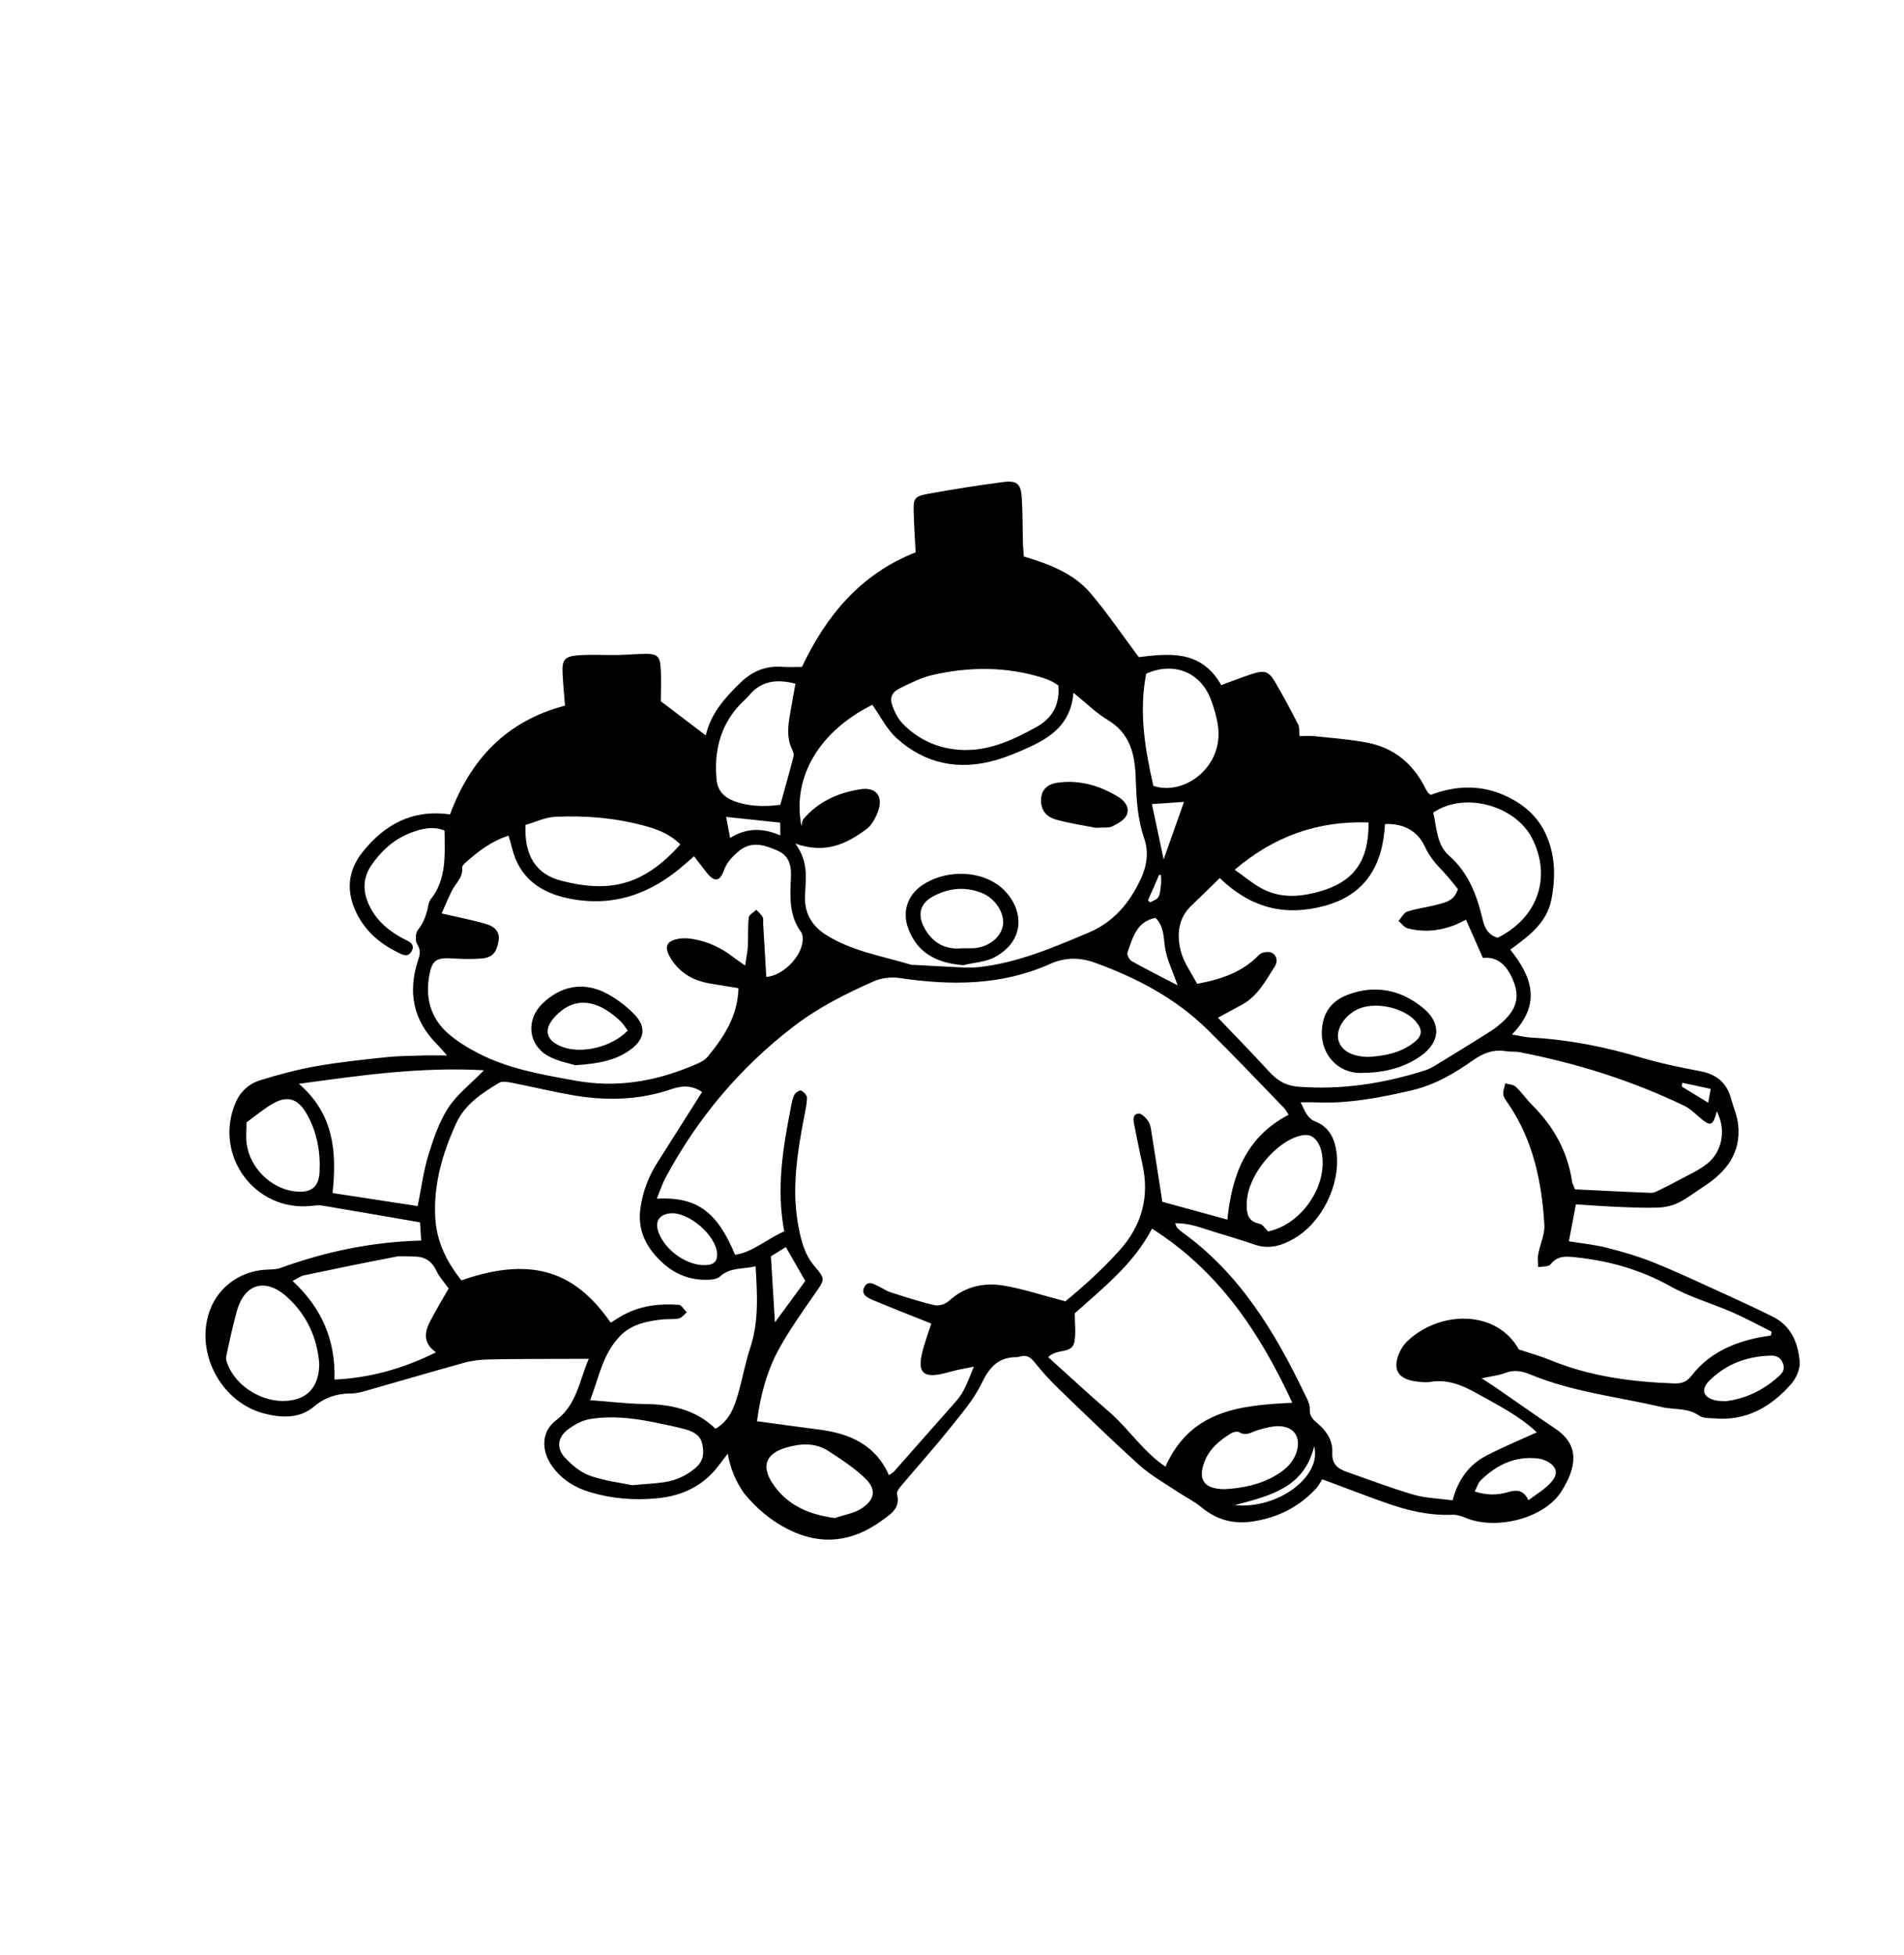 <?xml version="1.0" encoding="utf-8"?>
<!-- Generator: Adobe Illustrator 28.2.0, SVG Export Plug-In . SVG Version: 6.00 Build 0)  -->
<svg version="1.1" id="Layer_1" xmlns="http://www.w3.org/2000/svg" xmlns:xlink="http://www.w3.org/1999/xlink" x="0px" y="0px"
	 viewBox="0 0 190 195" style="enable-background:new 0 0 190 195;" xml:space="preserve">
<path d="M72.62,145c-0.51,0.65-0.97,1.34-1.53,1.93c-1.49,1.57-3.36,2.32-5.52,2.53c-2.28,0.22-4.5,0.04-6.68-0.61
	c-1.51-0.45-2.82-1.25-3.76-2.55c-1.14-1.57-1.15-3.48,0.37-4.63c2.06-1.56,2.29-3.88,3.25-6.12c-0.68,0-1.18,0-1.68,0
	c-2.78,0.01-5.56,0-8.34,0.06c-0.81,0.02-1.64,0.11-2.42,0.33c-3.36,0.93-6.71,1.92-10.06,2.87c-0.4,0.11-0.82,0.19-1.23,0.19
	c-1.39,0.01-2.56,0.36-3.7,1.32c-1.4,1.19-3.21,1.13-4.93,0.69c-4.12-1.05-6.74-5.63-5.63-9.74c0.72-2.67,3.03-4.48,5.84-4.62
	c0.47-0.02,0.97-0.02,1.4-0.17c4.48-1.62,9.08-2.6,14.03-2.73c-0.04-0.65-0.08-1.26-0.12-1.82c-3.35-0.58-6.55-1.13-9.75-1.67
	c-0.34-0.06-0.71-0.01-1.06,0.03c-5.66,0.62-9.83-5.05-7.59-10.3c0.48-1.11,1.33-1.88,2.42-2.22c1.86-0.58,3.75-1.08,5.66-1.42
	c2.33-0.41,4.69-0.65,7.04-0.9c1.17-0.12,2.36-0.12,3.54-0.16c0.69-0.02,1.39,0,2.44,0c-0.49-0.55-0.72-0.84-0.99-1.11
	c-2.38-2.38-2.94-5.18-1.92-8.33c0.19-0.58,0.33-1.03-0.06-1.64c-0.22-0.34-0.19-1.13,0.06-1.44c0.6-0.73,0.85-1.53,1.03-2.4
	c0.05-0.23,0.11-0.49,0.25-0.66c1.59-2,1.41-4.37,1.38-6.86c-1.19-0.48-2.37-0.18-3.51,0.28c-1.58,0.63-2.81,1.76-3.77,3.15
	c-0.98,1.42-0.87,2.9-0.07,4.36c0.74,1.35,1.87,2.27,3.21,2.98c0.49,0.26,1.27,0.49,0.86,1.26c-0.39,0.73-1.04,0.3-1.55,0.04
	c-1.68-0.85-3.05-2.05-3.91-3.75c-1.09-2.16-0.97-4.24,0.55-6.16c2.21-2.78,5.01-4.3,8.74-3.77c2.03-5.47,5.6-9.31,11.47-10.85
	c-0.09-1.11-0.19-2.16-0.24-3.2c-0.06-1.37,0.17-1.71,1.55-1.82c1.29-0.1,2.6-0.01,3.9-0.03c0.95-0.02,1.89-0.11,2.84-0.12
	c1.08-0.01,1.42,0.23,1.49,1.31c0.09,1.23,0.02,2.47,0.02,3.42c1.63,1.24,2.98,2.26,4.49,3.41c0.5-2.17,1.85-3.68,3.35-5.16
	c1.23-1.22,2.59-1.81,4.3-1.68c0.59,0.04,1.18,0.01,1.94,0.01c2.4-5.04,5.79-9.25,11.35-11.43c-0.07-1.3-0.15-2.59-0.19-3.88
	c-0.05-1.5,0.03-1.7,1.43-1.96c2.5-0.46,5.02-0.85,7.54-1.18c1.32-0.17,1.73,0.2,1.81,1.54c0.1,1.54,0.08,3.08,0.12,4.62
	c0.01,0.35,0.05,0.71,0.09,1.27c2.44,0.74,4.94,1.64,6.67,3.68c1.67,1.97,3.13,4.13,4.8,6.36c2.93-0.34,6.19-0.8,8.23,2.79
	c1.03-0.38,2.01-0.76,3.01-1.09c1.31-0.43,1.72-0.31,2.37,0.8c0.81,1.38,1.56,2.79,2.29,4.21c0.15,0.28,0.09,0.68,0.14,1.17
	c0.5,0,1.02-0.05,1.53,0.01c1.76,0.19,3.54,0.31,5.27,0.65c2.67,0.53,4.57,2.13,5.77,4.57c0.08,0.16,0.18,0.3,0.28,0.45
	c0.03,0.04,0.09,0.07,0.25,0.18c2.57-0.98,5.21-1.05,7.8,0.26c1.59,0.8,2.85,1.93,3.62,3.54c1.01,2.12,1.05,4.34,0.62,6.6
	c-0.45,2.37-2.24,3.67-4.11,5.04c2.13,2.67,3.18,5.39,0.16,8.47c0.83,0.13,1.37,0.27,1.92,0.3c3.75,0.2,7.39,0.93,10.98,2
	c1.93,0.57,3.91,0.98,5.88,1.35c1.64,0.31,2.67,1.15,3.1,2.77c0.23,0.86,0.61,1.69,0.7,2.56c0.3,2.82-1.17,4.71-3.41,6.16
	c-0.83,0.54-1.62,1.17-2.5,1.61c-0.61,0.31-1.35,0.48-2.04,0.51c-1.42,0.05-2.84-0.02-4.26-0.08c-1.29-0.05-2.59-0.16-3.98-0.24
	c-0.23,1.24-0.45,2.37-0.7,3.68c1.32,0.22,2.61,0.34,3.85,0.66c1.59,0.41,3.19,0.88,4.71,1.5c2.36,0.95,4.66,2.04,6.97,3.09
	c1.61,0.73,3.22,1.48,4.81,2.27c1.85,0.92,2.54,2.63,2.69,4.51c0.06,0.72-0.36,1.65-0.86,2.22c-2,2.27-4.45,3.69-7.61,3.42
	c-0.53-0.04-1.16,0.01-1.55-0.27c-1.16-0.82-2.49-0.57-3.73-0.86c-4.37-1.02-8.88-1.5-13.07-3.23c-0.86-0.35-1.63-0.53-2.54-0.18
	c-0.65,0.25-1.37,0.32-2.38,0.54c0.62,0.4,1.04,0.66,1.44,0.94c1.99,1.38,3.97,2.77,5.98,4.13c2.5,1.7,1.94,3.97,0.57,6.17
	c-1.71,2.76-6.56,3.94-9.58,2.68c-0.42-0.18-0.9-0.33-1.35-0.31c-2.36,0.1-4.59-0.46-6.77-1.24c-1.95-0.69-3.88-1.44-6.2-2.3
	c-0.13,0.2-0.33,0.64-0.65,0.97c-1.73,1.84-3.88,2.9-6.36,3.25c-1.84,0.27-3.5-0.17-4.98-1.38c-0.81-0.67-1.78-1.14-2.66-1.73
	c-1.22-0.82-2.52-1.55-3.6-2.52c-2.76-2.5-5.44-5.1-8.12-7.69c-0.85-0.82-1.64-1.71-2.38-2.63c-0.39-0.47-0.78-0.69-1.37-0.52
	c-0.11,0.03-0.23,0.07-0.35,0.07c-1.83-0.02-2.73,0.99-3.51,2.6c-0.8,1.67-2.09,3.13-3.26,4.6c-1.55,1.94-3.22,3.79-4.82,5.69
	c-0.18,0.22-0.42,0.56-0.37,0.77c0.39,1.45-0.7,2.04-1.57,2.68c-2.88,2.08-5.95,2.48-9.2,0.88c-1.78-0.88-3.27-2.14-4.51-3.67
	C73.41,147.75,72.87,146.47,72.62,145z M78.26,122.83c-0.82-4.3-0.12-8.39,0.68-12.46c0.08-0.4,0.15-0.83,0.34-1.18
	c0.11-0.21,0.53-0.46,0.67-0.4c0.26,0.13,0.58,0.47,0.58,0.72c-0.01,0.64-0.17,1.29-0.29,1.93c-0.69,3.62-1.27,7.24-0.56,10.93
	c0.27,1.41,0.62,2.78,1.58,3.91c1.12,1.33,1.08,1.3,0.06,2.77c-1.25,1.8-2.53,3.59-3.58,5.5c-1.26,2.28-1.88,4.8-2.2,7.22
	c2.19,0.3,4.22,0.58,6.24,0.84c3.03,0.39,5.59,1.52,6.93,4.54c0.22-0.16,0.39-0.24,0.5-0.36c2.08-2.35,4.16-4.7,6.23-7.05
	c0.82-0.93,1.18-2.07,1.74-3.41c-0.8,0.16-1.25,0.24-1.7,0.34c-0.52,0.12-1.03,0.28-1.55,0.39c-1.77,0.37-2.34-0.18-1.94-1.97
	c0.24-1.07,0.64-2.11,0.94-3.06c-1.99-0.8-3.91-1.54-5.81-2.34c-0.52-0.22-1.24-0.55-0.88-1.28c0.37-0.75,1-0.3,1.52-0.05
	c0.37,0.18,0.72,0.43,1.11,0.55c1.46,0.46,2.92,0.95,4.41,1.29c0.42,0.1,1.07-0.12,1.41-0.43c1.58-1.44,3.47-1.86,5.46-1.53
	c1.96,0.33,3.86,0.97,6.16,1.57c1.69-1.38,3.62-3.1,5.37-5.04c2.27-2.51,3.07-5.41,2.3-8.73c-0.29-1.27-0.53-2.55-0.79-3.82
	c-0.1-0.48-0.19-1.08,0.42-1.14c0.3-0.03,0.75,0.43,0.98,0.77c0.22,0.33,0.27,0.78,0.33,1.19c0.36,2.21,0.69,4.42,1.07,6.84
	c2.08,0.57,4.29,1.17,6.49,1.78c0.45-4.43,1.84-8.23,6.11-10.46c-0.16-0.24-0.29-0.5-0.48-0.7c-2.51-2.59-5-5.22-7.57-7.75
	c-3.18-3.14-7.03-5.17-11.2-6.69c-1.59-0.58-3.02-0.59-4.59,0.11c-4.82,2.15-9.86,2.15-14.97,1.39c-0.83-0.12-1.81-0.02-2.57,0.32
	c-2.82,1.24-5.56,2.63-8.03,4.52c-5.35,4.11-9.58,9.15-12.76,15.07c-0.34,0.63-0.56,1.33-0.88,2.1c3.98-0.21,6.03,1.29,7.81,5.6
	C75.13,124.91,76.45,123.63,78.26,122.83z M171.32,110.86c-0.41,1.51-0.61,1.56-1.83,0.51c-0.44-0.39-0.89-0.81-1.41-1.06
	c-5.25-2.53-10.77-4.26-16.49-5.36c-0.4-0.08-0.83-0.01-1.24-0.08c-1.25-0.22-2.29,0.14-3.32,0.87c-1.89,1.34-3.89,2.5-6.18,3.03
	c-3.18,0.74-6.37,1.35-9.66,1.19c-0.39-0.02-0.78,0-1.4,0c0.45,0.89,0.65,1.59,1.48,1.92c1.36,0.54,1.92,1.69,2.1,3.06
	c0.42,3.21-1.45,7.01-4.25,8.62c-1.21,0.7-2.48,1.09-3.9,0.6c-1.4-0.48-2.81-0.9-4.22-1.33c-1.2-0.37-2.38-0.85-3.73-0.8
	c0.1,0.23,0.12,0.36,0.19,0.43c0.16,0.17,0.34,0.33,0.53,0.47c5.72,4.12,9.22,9.92,12.2,16.11c0.23,0.48,0.54,1.01,0.51,1.49
	c-0.04,0.72,0.3,1.06,0.77,1.45c0.9,0.75,1.54,1.72,1.48,2.91c-0.06,1.14,0.52,1.61,1.43,1.93c2.24,0.78,4.45,1.63,6.72,2.29
	c1.22,0.35,2.54,0.37,3.85,0.55c0.56-2.07,1.64-3.54,3.33-4.43c1.63-0.86,3.34-1.56,5.08-2.35c-1.81-1.7-3.99-2.77-6.1-3.95
	c-1.43-0.8-2.87-1.36-4.55-1.08c-0.46,0.08-0.95,0.01-1.42-0.05c-1.79-0.24-2.36-1.2-1.65-2.85c0.18-0.42,0.46-0.84,0.79-1.16
	c3.34-3.15,8.97-3.1,11.13,0.82c1.11,0.37,2.13,0.65,3.11,1.05c3.95,1.63,8.09,2.18,12.32,2.34c0.75,0.03,1.29-0.1,1.81-0.77
	c1.71-2.22,4.12-3.3,6.81-3.83c0.37-0.07,0.74-0.12,1.1-0.17c0.03-0.13,0.05-0.26,0.08-0.39c-1.3-0.65-2.58-1.35-3.91-1.93
	c-2.06-0.9-4.27-1.52-6.21-2.61c-2.97-1.65-6.09-2.53-9.43-2.88c-1-0.11-1.81-0.18-2.52,0.71c-0.2,0.25-0.81,0.19-1.23,0.27
	c0-0.44-0.07-0.88,0.01-1.3c0.18-0.98,0.67-1.96,0.61-2.91c-0.25-4.3-1.12-8.44-3.6-12.09c-0.2-0.29-0.45-0.6-0.5-0.92
	c-0.05-0.36,0.13-0.74,0.2-1.11c0.35,0.1,0.8,0.11,1.04,0.33c0.6,0.56,1.07,1.26,1.66,1.85c2.12,2.11,3.51,4.6,3.96,7.58
	c0.03,0.22,0.16,0.43,0.3,0.81c2.52,0.12,5.05,0.26,7.58,0.35c0.32,0.01,0.66-0.19,0.97-0.34c0.58-0.28,1.15-0.57,1.72-0.88
	c0.98-0.54,2.04-0.99,2.91-1.68C171.91,114.84,172.25,112.66,171.32,110.86z M60.94,131.94c0.49-0.3,0.88-0.56,1.29-0.78
	c1.73-0.93,3.6-1.14,5.51-1c0.28,0.02,0.52,0.49,0.79,0.75c-0.25,0.21-0.48,0.53-0.76,0.6c-0.51,0.12-1.06,0.05-1.59,0.1
	c-1.61,0.17-3.17,0.46-4.36,1.72c-1.7,1.79-2.07,4.14-2.93,6.34c1.94,0.14,3.64,0.36,5.34,0.38c2.68,0.02,5.17,0.53,7.17,2.47
	c1.37-0.8,1.85-2.08,2.23-3.39c0.45-1.53,0.72-3.12,1.22-4.63c0.89-2.66,0.72-5.35,0.55-8.18c-1.3,0.3-2.54,0.08-3.56,1.02
	c-0.33,0.3-1,0.33-1.52,0.32c-1.67-0.01-3.12-0.66-4.32-1.8c-1.53-1.45-2.4-3.14-2.09-5.36c0.24-1.69,0.83-3.19,1.74-4.61
	c1.46-2.29,2.9-4.58,4.41-6.96c-0.97-0.67-1.96-0.66-3.01-0.3c-3.27,1.13-6.62,1.2-10,0.6c-1.98-0.35-3.94-0.82-5.91-1.21
	c-0.43-0.08-1-0.2-1.33-0.01c-1.73,1.04-3.44,2.16-4.31,4.09c-1.33,2.94-2.23,5.96-2.07,9.27c0.12,2.5,1.15,4.5,2.61,6.35
	C53.42,125.14,57.6,127.13,60.94,131.94z M79.98,82.41c0.06-0.23,0.05-0.53,0.19-0.7c1.49-1.76,3.47-2.63,5.69-2.98
	c1.59-0.25,2.33,0.73,1.73,2.28c-0.24,0.63-0.62,1.34-1.15,1.72c-1.94,1.42-4.03,2.49-7.08,1.42c1.43,1.9,1,3.67,0.97,5.41
	c-0.02,1.64,0.77,2.85,2.09,3.69c2.59,1.64,5.61,2.11,8.48,2.98c0.11,0.03,0.23,0.02,0.35,0.02c1.16,0.06,2.32,0.14,3.49,0.19
	c0.99,0.04,2,0.14,2.98,0.03c3.87-0.44,7.42-1.96,10.96-3.46c2.43-1.03,3.99-2.89,5.1-5.2c0.64-1.33,0.89-2.75,0.41-4.15
	c-0.7-2-0.79-4.04-0.86-6.12c-0.08-2.3-0.56-4.4-2.8-5.73c-1.14-0.68-2.11-1.66-3.41-2.7c-0.26,3.14-2.27,4.45-4.56,5.49
	c-1.02,0.46-2.07,0.9-3.14,1.21c-3.69,1.08-7.08,0.41-9.93-2.16c-1-0.9-1.63-2.2-2.44-3.34C81.9,72.86,78.99,77.41,79.98,82.41z
	 M44.07,91.12c1.61,0.37,3.06,0.64,4.46,1.06c0.74,0.22,1.39,0.69,1.22,1.69c-0.19,1.12-0.58,1.64-1.68,1.74
	c-1,0.09-2.01,0.05-3.01-0.01c-1.48-0.08-1.92,0.18-2.2,1.59c-0.44,2.25,0.06,4.29,1.79,5.84c0.91,0.82,2,1.48,3.09,2.04
	c3.04,1.57,6.38,2.13,9.7,2.73c3.98,0.72,7.78,0.11,11.47-1.41c0.59-0.25,1.29-0.49,1.68-0.95c1.63-1.96,3.03-4.07,3.1-6.87
	c-0.97-0.16-1.89-0.31-2.82-0.46c-1.72-0.29-3.11-1.08-4.01-2.64c-0.57-0.99-0.38-1.56,0.72-1.8c0.5-0.11,1.06-0.09,1.58,0
	c1.49,0.25,2.82,0.88,4.01,1.8c0.34,0.27,0.71,0.5,1.19,0.85c0.11-0.79,0.24-1.37,0.27-1.95c0.05-0.95-0.02-1.9,0.09-2.84
	c0.03-0.29,0.49-0.52,0.75-0.78c0.22,0.24,0.49,0.46,0.64,0.74c0.1,0.19,0.03,0.46,0.05,0.7c0.1,1.75,0.2,3.51,0.31,5.26
	c1.78-0.13,3.78-2.28,3.63-3.98c-0.02-0.17-0.06-0.36-0.16-0.5c-1.18-1.6-1.11-3.42-1.02-5.29c0.06-1.12-0.03-2.27-1.33-2.83
	c-1.35-0.58-2.64-1.02-3.97,0.14c-0.59,0.52-1.07,1.01-1.35,1.77c-0.45,1.24-0.99,1.27-1.82,0.2c-0.38-0.49-0.76-0.99-1.19-1.55
	c-0.36,0.32-0.58,0.51-0.8,0.7c-3.37,3.01-7.2,4.45-11.76,3.5c-2.85-0.6-4.87-2.07-5.6-5.01c-0.1-0.39-0.22-0.78-0.35-1.24
	c-1.69,0.53-2.99,1.54-4.23,2.63c-0.17,0.15-0.42,0.38-0.4,0.56c0.11,1.01-0.7,1.59-1.06,2.37C44.7,89.65,44.39,90.4,44.07,91.12z
	 M146.29,91.74c-0.4,0.19-0.75,0.39-1.13,0.54c-1.53,0.59-3.11,0.74-4.7,0.32c-0.34-0.09-0.6-0.48-0.9-0.74
	c0.29-0.32,0.52-0.81,0.88-0.93c0.95-0.31,1.96-0.42,2.93-0.68c0.84-0.22,1.77-0.37,2.11-1.57c-0.45-0.54-0.9-1.15-1.42-1.69
	c-0.73-0.76-1.39-1.49-1.86-2.51c-0.69-1.51-2.04-2.36-3.99-2.28c-0.23,4.1-1.91,7.07-6.1,8.18c-3.95,1.05-7.34,0.16-10.39-2.79
	c-0.97,0.94-1.88,1.85-2.82,2.74c-1.38,1.31-1.48,2.97-1.05,4.61c0.31,1.14,1.07,2.16,1.61,3.2c2.45-0.46,4.53-1.17,6.18-2.89
	c0.24-0.25,0.9-0.37,1.22-0.23c0.54,0.23,0.69,0.86,0.36,1.37c-0.92,1.44-1.72,3-3.32,3.85c-0.77,0.41-1.54,0.83-2.36,1.28
	c1.72,1.81,3.42,3.53,5.05,5.32c0.82,0.89,1.62,1.45,2.95,1.56c4.33,0.34,8.49-0.31,12.59-1.6c0.34-0.11,0.67-0.26,0.97-0.44
	c1.87-1.14,3.74-2.28,5.58-3.45c0.55-0.35,1.06-0.76,1.52-1.22c1.24-1.23,1.44-2.45,0.73-4.05c-0.59-1.33-1.48-2.25-2.95-2.08
	C147.39,94.23,146.85,93.02,146.29,91.74z M128.96,139.93c-3.27-7.07-7.37-13.16-14-17.37c-1.82,3.51-4.87,5.9-7.71,8.45
	c0,0.97,0.13,1.93-0.03,2.83c-0.23,1.26-1.75,0.64-2.62,1.54c2.04,1.83,3.98,3.65,5.99,5.37c2.03,1.74,3.5,4.09,5.71,5.55
	C118.82,140.68,123.7,140.18,128.96,139.93z M29.83,108.11c3.49,3.03,3.79,6.76,3.36,10.9c2.86,0.44,5.7,0.87,8.49,1.3
	c0.37-1.85,0.58-3.49,1.06-5.05c0.5-1.63,1.06-3.3,1.97-4.72c0.85-1.33,2.19-2.35,3.58-3.78C41.92,106.41,36.01,107.27,29.83,108.11
	z M44.77,128.53c-0.4-0.57-0.93-1.14-1.25-1.82c-0.48-0.98-1.21-1.38-2.25-1.37c-0.59,0.01-1.2-0.09-1.76,0.02
	c-3.07,0.59-6.12,1.21-9.18,1.86c-0.36,0.08-0.68,0.33-1.13,0.56c2.9,2.69,4.29,5.88,4.18,9.84c3.58-0.18,6.84-1.09,10.12-2.72
	c-1.31-0.94-1.13-2.02-0.58-3.09C43.49,130.71,44.13,129.65,44.77,128.53z M105.62,68.38c-0.29-0.18-0.48-0.32-0.69-0.42
	c-0.27-0.13-0.54-0.24-0.82-0.33c-3.65-1.15-7.35-1.14-11.04-0.3c-1.08,0.24-2.11,0.76-3.12,1.25c-1.01,0.48-1.22,0.99-0.84,1.99
	c0.23,0.59,0.56,1.2,1,1.65c1.37,1.38,3.02,2.23,4.98,2.51c3.13,0.44,5.8-0.8,8.41-2.25C105.02,71.61,105.76,70.29,105.62,68.38z
	 M143.02,81.06c0.36,1.53,0.35,3.21,1.56,4.27c1.99,1.75,2.82,4.03,3.39,6.46c0.21,0.89,0.61,1.5,1.49,1.75
	c4.02-2,5.4-6.09,3.41-9.95C151.26,80.45,146.24,78.88,143.02,81.06z M52.44,82.29c-0.14,3.01,1.02,4.93,3.62,5.58
	c4.7,1.19,8.12,0.53,11.83-3.64c-0.9-0.9-2.02-1.41-3.21-1.75c-3.04-0.88-6.17-1.15-9.31-1C54.36,81.54,53.37,82.03,52.44,82.29z
	 M31.86,136.04c-0.19-2.47-1.18-4.83-3.21-6.66c-2.18-1.97-4.29-1.33-5.04,1.49c-0.4,1.48-0.73,2.98-1.04,4.47
	c-0.05,0.26,0.07,0.58,0.18,0.84c0.9,2.18,3.47,3.73,5.86,3.56C30.67,139.6,31.84,138.35,31.86,136.04z M79.38,68.2
	c-1.89-0.49-3.42-0.29-4.64,1.18c-0.3,0.36-0.68,0.66-1,1.01c-1.92,2.11-2.49,4.64-2.23,7.4c0.1,1.03,0.69,1.71,1.67,2.09
	c1.54,0.59,3.1,0.61,4.69,0.4c0.45-1.63,0.9-3.21,1.31-4.8c0.05-0.2-0.01-0.47-0.11-0.67c-0.63-1.25-0.42-2.53-0.19-3.82
	C79.04,70.07,79.2,69.15,79.38,68.2z M63.07,148.15c1.41-0.13,2.36-0.16,3.29-0.31c1.12-0.18,2.11-0.63,3.01-1.38
	c0.83-0.69,0.9-1.46,0.72-2.36c-0.18-0.97-0.95-1.32-1.76-1.54c-1.02-0.27-2.06-0.48-3.1-0.69c-2.09-0.43-4.22-0.66-6.33-0.32
	c-0.82,0.13-1.67,0.6-2.33,1.13c-0.92,0.74-1.03,1.8-0.24,2.67c0.7,0.76,1.57,1.51,2.52,1.85
	C60.34,147.73,61.94,147.91,63.07,148.15z M115.09,78.39c3.04,1.04,7.04-1.86,6.45-5.98c-0.12-0.87-0.38-1.74-0.68-2.56
	c-1.04-2.82-3.72-3.87-6.48-2.65C113.63,71.03,114.26,74.71,115.09,78.39z M136.57,82.04c-5.11-0.17-9.44,1.39-13.36,4.72
	c1.08,0.75,1.97,1.54,3,2.02c1.72,0.81,3.56,0.68,5.37,0.18C135.07,88,136.6,85.95,136.57,82.04z M83.3,151.43
	c0.92-0.32,1.96-0.47,2.74-1c1.29-0.87,1.41-1.89,0.31-2.95c-1.09-1.05-2.39-1.9-3.67-2.73c-1.33-0.87-2.82-0.77-4.29-0.33
	c-1.94,0.58-2.43,1.81-1.33,3.5C78.5,150.13,80.66,151.07,83.3,151.43z M24.6,111.96c0,0.69-0.07,1.4,0.01,2.09
	c0.3,2.42,2.42,4.51,4.78,4.79c1.62,0.19,2.42-0.37,2.5-1.95c0.1-2.03-0.27-4-1.29-5.79c-0.91-1.58-1.99-1.86-3.53-0.92
	C26.22,110.7,25.45,111.34,24.6,111.96z M126.54,122.84c3.37-0.7,6-4.6,5.35-7.86c-0.06-0.29-0.15-0.58-0.28-0.83
	c-0.4-0.75-0.92-1.09-1.86-0.86c-2.47,0.61-5.24,3.97-5.33,6.62c-0.03,0.98-0.03,1.9,1.26,2.16
	C126.02,122.14,126.27,122.59,126.54,122.84z M122.21,148.55c1.68-0.09,3.53-0.43,5.19-1.43c0.93-0.56,1.7-1.29,2.01-2.37
	c0.39-1.38-0.25-2.4-1.68-2.48c-0.74-0.04-1.51,0.18-2.23,0.39c-0.61,0.18-1.13,0.63-1.83,0.21c-0.19-0.11-0.59-0.03-0.81,0.1
	c-1.18,0.72-2.22,1.59-2.7,2.94C119.54,147.64,120.17,148.53,122.21,148.55z M172.16,139.78c1.98-0.23,3.75-1.07,5.29-2.44
	c0.4-0.35,0.72-0.73,0.46-1.37c-0.25-0.62-0.71-0.76-1.26-0.74c-2.32,0.07-4.38,0.83-6.05,2.47c-0.92,0.91-0.65,1.71,0.6,1.99
	C171.49,139.76,171.79,139.75,172.16,139.78z M152.52,149.65c0.73-0.54,1.38-0.94,1.93-1.45c0.52-0.48,1.09-1.16,0.64-1.84
	c-0.3-0.46-1.03-0.8-1.6-0.87c-2.26-0.28-4.15,0.63-5.73,2.18c-0.26,0.25-0.36,0.66-0.6,1.11c1.2,0.39,2.26,0.37,3.26,0.08
	C151.3,148.6,152.02,148.57,152.52,149.65z M70.18,126.2c1.01,0.03,1.42-0.32,1.38-1.14c-0.09-1.85-2.93-4.26-4.74-4.02
	c-1.01,0.13-1.45,0.78-1.16,1.72C66.2,124.54,68.32,126.15,70.18,126.2z M115.31,91.56c-1.89,0.36-2.28,1.98-2.8,3.46
	c-0.08,0.22,0.19,0.73,0.43,0.86c1.46,0.82,2.97,1.57,4.58,2.41c-0.45-1.27-0.95-2.32-1.2-3.43
	C116.07,93.75,116.27,92.51,115.31,91.56z M80.36,127.78c-0.69-1.2-1.29-2.25-1.94-3.38c-0.57,0.36-1.06,0.66-1.49,0.92
	c0.13,2.16,0.25,4.18,0.4,6.59C78.48,130.35,79.4,129.09,80.36,127.78z M116.12,85.73c0.65-1.83,1.32-3.75,2.03-5.74
	c-1.04,0.07-2.07,0.14-3.2,0.22C115.35,82.13,115.74,83.95,116.12,85.73z M123.21,150.14c4.31,0.44,8.72-2.86,7.93-5.87
	C130.15,148.37,126.82,149.2,123.21,150.14z M77.86,82.06c-1.85-0.2-3.56-0.38-5.4-0.57c0.14,0.75,0.25,1.35,0.4,2.1
	c1.7-1.06,3.3-0.99,5.01-0.26C77.86,82.79,77.86,82.47,77.86,82.06z M167.87,108.01c-0.01,0.13-0.03,0.25-0.04,0.38
	c0.83,0.51,1.66,1.02,2.63,1.61c0.1-0.54,0.17-0.91,0.25-1.38C169.68,108.39,168.77,108.2,167.87,108.01z M114.56,89.79
	c0.07,0.08,0.13,0.16,0.2,0.23c0.29-0.17,0.69-0.28,0.83-0.53c0.19-0.34,0.21-0.79,0.26-1.19c0.04-0.33,0.01-0.67,0.01-1.01
	c-0.06-0.01-0.12-0.01-0.19-0.02C115.31,88.11,114.94,88.95,114.56,89.79z"/>
<path d="M96.12,96.28c-2.82-0.22-4.6-1.34-5.47-3.61c-0.64-1.69-0.13-3.32,1.35-4.35c2.13-1.47,5.41-1.58,7.54-0.08
	c2.34,1.65,3.29,5.27-0.24,7.22C98.38,95.97,97.19,96.01,96.12,96.28z M96.03,94.59c0.42,0,0.78,0.02,1.13,0
	c1.54-0.12,2.76-1.1,2.93-2.36c0.16-1.17-0.79-2.62-2.1-3.15c-1.7-0.68-3.36-0.5-4.94,0.37c-1.21,0.67-1.5,1.76-0.86,3.01
	C93,94.04,94.32,94.77,96.03,94.59z"/>
<path d="M109.37,82.58c-1.08-0.21-2.53-0.43-3.94-0.81c-1.12-0.3-1.59-1.05-1.54-2.06c0.05-0.9,0.57-1.51,1.75-1.65
	c2.17-0.27,4.19,0.33,6.03,1.48c0.63,0.4,1.09,1.1,0.74,1.8c-0.24,0.49-0.89,0.83-1.43,1.1C110.63,82.61,110.17,82.52,109.37,82.58z
	"/>
<path d="M57.4,106.26c-0.62-0.2-1.76-0.39-2.71-0.93c-2.02-1.14-2.22-3.63-0.54-5.24c1.82-1.75,4.05-2.18,6.31-1.03
	c1.03,0.53,2,1.27,2.81,2.09c1.26,1.28,1.08,2.52-0.37,3.57C61.4,105.8,59.67,106.11,57.4,106.26z M62.64,102.8
	c-0.28-0.38-0.46-0.68-0.71-0.92c-0.34-0.33-0.7-0.63-1.09-0.9c-1.84-1.29-3.73-1.38-5.4,0.37c-1.2,1.26-1.05,2.38,0.57,3.04
	C57.96,105.18,61.01,104.49,62.64,102.8z"/>
<path d="M131.9,102.98c0.03-1.79,0.86-3.08,2.51-3.72c2.78-1.08,5.39-0.54,7.64,1.32c1.81,1.5,1.66,3.38-0.25,4.74
	c-1.81,1.29-3.92,1.71-6.05,1.71C133.48,107.03,131.87,105.18,131.9,102.98z M136.55,105.43c1.57-0.09,3.19-0.38,4.55-1.44
	c0.86-0.67,0.88-1.28,0.18-2.1c-1.23-1.43-4.18-2.03-5.87-1.18c-1.25,0.63-2.07,1.92-1.87,2.94
	C133.77,104.76,134.83,105.4,136.55,105.43z"/>
</svg>

